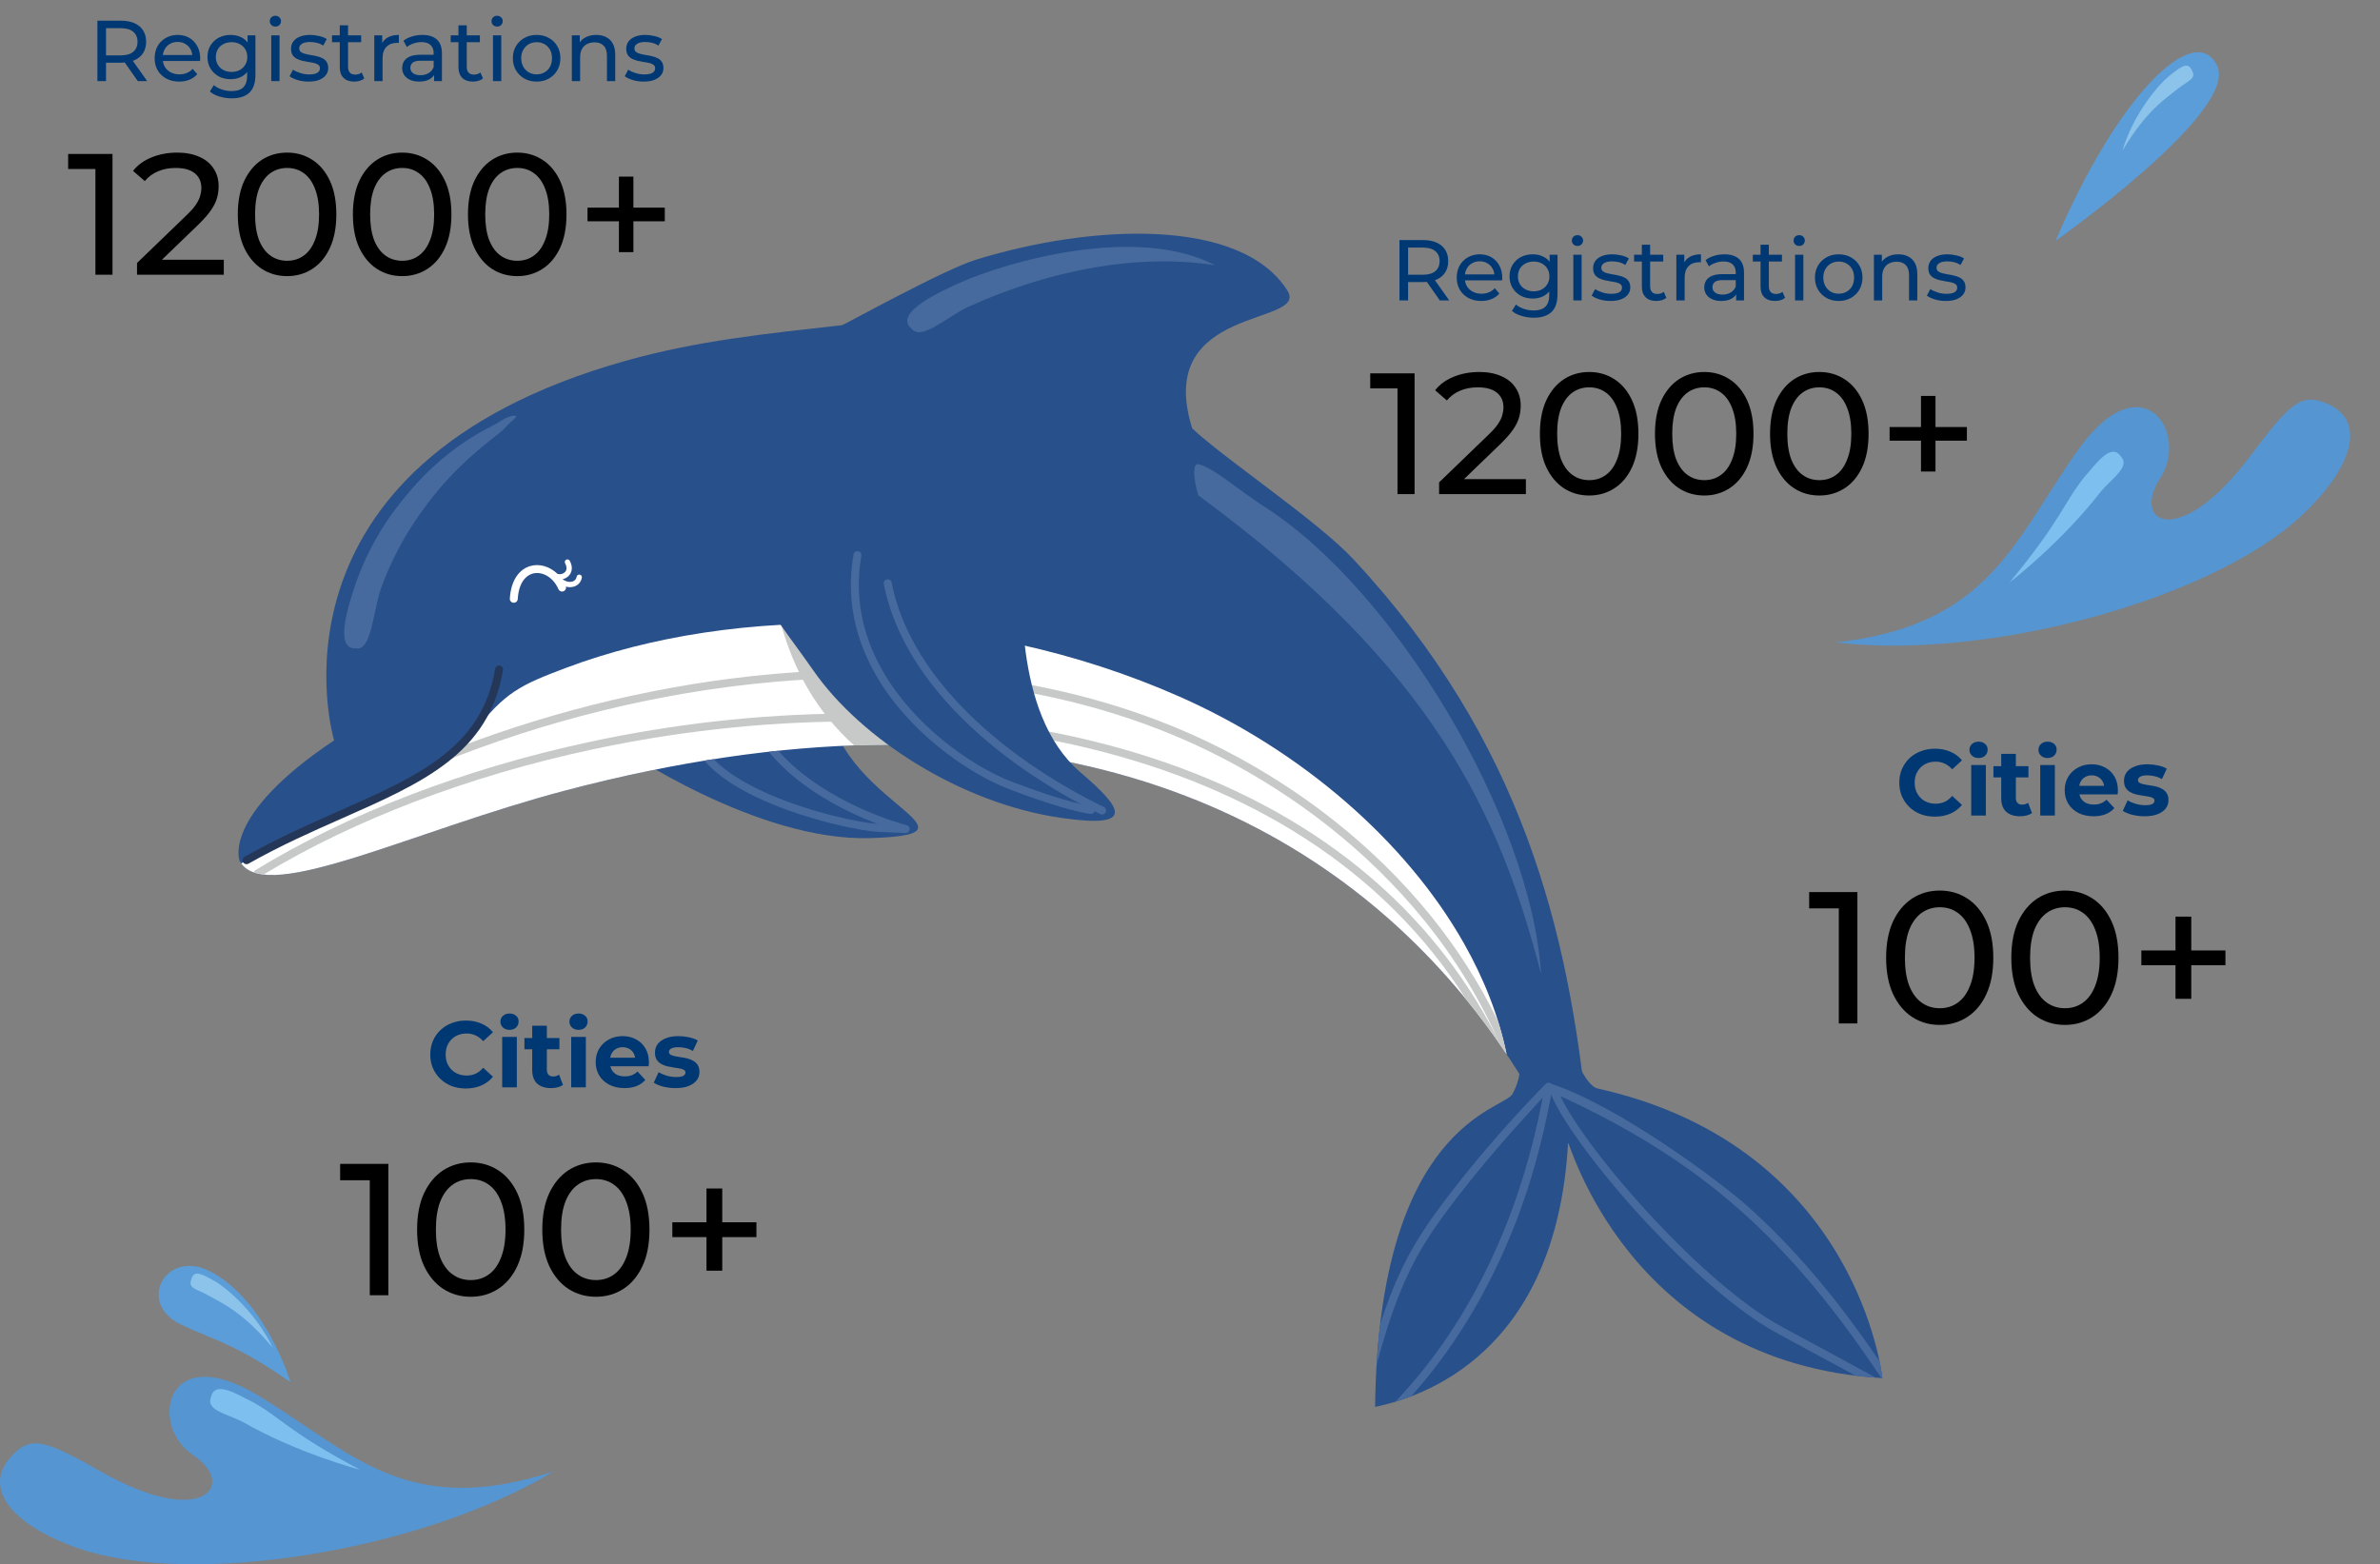 <svg width="499" height="328" viewBox="0 0 499 328" fill="none" xmlns="http://www.w3.org/2000/svg">
<rect x="0" y="0" width="499" height="328" fill="#808080" stroke="none"/>
<path fill-rule="evenodd" clip-rule="evenodd" d="M130.166 156.861C130.166 156.861 158.704 176.481 182.487 175.735C210.183 174.864 171.389 167.412 173.727 143.177L130.166 156.861Z" fill="#28508B"/>
<path fill-rule="evenodd" clip-rule="evenodd" d="M50.251 180.531C50.251 180.531 46.269 171.132 70.047 155.247C70.047 155.247 52.716 97.705 131.171 75.657C146.411 71.375 160.824 69.956 176.547 68.184C176.964 68.138 197.756 56.565 204.68 54.435C229.114 46.916 260.165 45.607 269.89 60.877C274.714 68.452 241.754 63.679 249.965 89.829C256.578 96.092 276.251 109.216 283.703 117.211C319.382 155.491 328.838 195.514 332.779 234.304C333.722 243.578 324.641 235.845 323.896 234.449C296.213 182.47 234.176 135.29 118.534 165.755C85.893 174.355 55.301 190.011 50.251 180.531Z" fill="#28508B"/>
<path fill-rule="evenodd" clip-rule="evenodd" d="M315.878 221.054C312.632 216.197 309.056 211.443 305.13 206.856C271.715 167.811 213.021 140.864 118.531 165.757C86.509 174.192 56.464 189.419 50.568 181.04C61.612 175.449 72.47 170.086 83.425 165.234C86.941 163.677 95.595 158.449 99.321 153.617C105.855 145.145 109.078 143.651 118.599 140.065C154.338 126.607 204.074 126.967 247.327 146.081C272.501 157.204 294.635 176.076 306.944 197.821C311.173 205.291 314.243 213.102 315.878 221.054Z" fill="white"/>
<path fill-rule="evenodd" clip-rule="evenodd" d="M204.319 156.905C196.321 156.199 187.911 155.981 179.081 156.298C171.209 149.252 166.505 140.605 163.783 131.007C164.932 130.944 166.084 130.894 167.24 130.854L204.319 156.905Z" fill="#C7C8C8"/>
<path fill-rule="evenodd" clip-rule="evenodd" d="M314.884 219.592C312.574 216.221 310.103 212.903 307.462 209.657C289.816 181.706 261.292 164.992 228.744 157.016C195.617 148.898 158.328 149.826 124.071 157.171C98.404 162.675 74.451 171.78 55.239 183.378C54.493 183.291 53.812 183.144 53.201 182.929C53.256 182.736 53.383 182.56 53.569 182.446C73.072 170.519 97.518 161.162 123.725 155.543C158.205 148.149 195.756 147.218 229.135 155.399C262.591 163.599 291.864 180.947 309.695 210.099C311.551 213.136 313.283 216.3 314.884 219.592Z" fill="#C7C8C8"/>
<path fill-rule="evenodd" clip-rule="evenodd" d="M315.876 221.054C315.419 220.37 314.957 219.692 314.488 219.014C310.352 209.489 304.979 200.869 298.76 193.167C286.698 178.23 271.452 166.729 255.886 158.725C227.873 144.322 194.8 140.073 162.031 143.005C137.867 145.168 113.875 151.237 92.197 160.022C93.741 158.922 95.262 157.729 96.596 156.51C117.079 148.733 139.409 143.362 161.888 141.351C194.947 138.392 228.335 142.69 256.648 157.248C272.403 165.348 287.838 176.992 300.057 192.125C305.443 198.795 310.203 206.143 314.092 214.162C314.801 216.442 315.401 218.742 315.876 221.054Z" fill="#C7C8C8"/>
<path fill-rule="evenodd" clip-rule="evenodd" d="M288.309 295C298.049 292.974 326.241 284.047 328.768 239.669C328.843 238.349 341.034 285.822 394.668 288.966C394.668 288.966 389.723 240.429 334.946 228.232C329.848 227.097 323.516 200.215 320.692 198.357C299.095 184.149 325.65 214.198 317.112 229.385C315.185 232.814 289.018 235.65 288.309 295Z" fill="#28508B"/>
<path fill-rule="evenodd" clip-rule="evenodd" d="M170.573 140.652C180.505 154.905 201.4 168.43 222.429 171.491C238.383 173.813 235.305 169.456 226.489 161.905C211.762 149.287 214.988 121.523 213.743 120.576C205.308 114.167 185.184 118.141 173.333 119.139C153.483 120.816 159.912 125.355 170.573 140.652Z" fill="#28508B"/>
<path fill-rule="evenodd" clip-rule="evenodd" d="M108.554 125.603C108.527 126.063 108.134 126.412 107.673 126.386C107.216 126.36 106.865 125.965 106.892 125.507C107.043 122.925 107.871 121.1 109.031 119.959C109.834 119.168 110.793 118.706 111.803 118.549C112.797 118.392 113.835 118.535 114.813 118.949C116.364 119.605 117.772 120.95 118.607 122.871C118.79 123.291 118.598 123.781 118.176 123.965C117.755 124.15 117.265 123.956 117.083 123.537C116.425 122.025 115.347 120.979 114.169 120.478C113.475 120.184 112.747 120.082 112.059 120.19C111.39 120.296 110.746 120.609 110.2 121.146C109.313 122.014 108.678 123.473 108.554 125.603Z" fill="white"/>
<path fill-rule="evenodd" clip-rule="evenodd" d="M52.1 181.098C51.699 181.325 51.194 181.185 50.966 180.786C50.739 180.388 50.88 179.88 51.278 179.652C58.087 175.792 64.838 172.809 71.148 170.023C87.62 162.744 101.054 156.812 103.819 140.231C103.896 139.776 104.325 139.472 104.777 139.546C105.23 139.623 105.537 140.052 105.462 140.505C102.547 157.97 88.743 164.069 71.819 171.547C65.534 174.323 58.812 177.293 52.1 181.098Z" fill="#253758"/>
<path fill-rule="evenodd" clip-rule="evenodd" d="M289.364 277.717C290.56 273.982 291.764 270.795 293.039 267.935C296.192 260.854 299.751 255.809 304.612 249.525C314.275 237.034 324.052 227.317 324.08 227.286C324.393 226.952 324.917 226.934 325.252 227.247C325.464 227.445 325.549 227.729 325.503 227.994L325.506 227.995C322.791 243.381 318.598 256.209 312.367 268.471C307.766 277.527 302.248 285.663 295.869 292.782C294.702 293.228 293.59 293.602 292.556 293.915C299.72 286.389 305.857 277.612 310.881 267.721C316.651 256.365 320.726 244.242 323.455 230.136C320.064 233.874 313.001 241.397 305.927 250.542C301.139 256.732 297.636 261.691 294.554 268.613C292.483 273.265 290.592 278.815 288.619 286.226C288.802 283.226 289.051 280.389 289.364 277.717Z" fill="#466A9E"/>
<path fill-rule="evenodd" clip-rule="evenodd" d="M324.712 228.142C324.584 227.703 324.397 227.241 324.837 227.114C339.559 231.878 361.066 248.197 365.993 252.564C375.938 261.383 384.928 271.973 394.072 285.424C394.534 287.655 394.67 288.966 394.67 288.966C394.59 288.961 394.513 288.953 394.434 288.95C384.761 274.37 375.354 263.084 364.892 253.81C353.979 244.134 341.899 236.63 327.158 229.83C329.918 235.658 337.637 245.854 346.805 255.654C355.479 264.927 365.431 273.807 373.678 278.248C383.328 283.444 389.543 286.827 393.265 288.865C391.83 288.756 390.418 288.621 389.041 288.452C385.298 286.413 380.05 283.57 372.891 279.716C364.481 275.187 354.379 266.181 345.594 256.788C335.002 245.466 326.285 233.524 324.712 228.142Z" fill="#466A9E"/>
<path fill-rule="evenodd" clip-rule="evenodd" d="M323.117 204.257C314.524 171.252 301.145 140.541 251.272 103.891C250.631 102.201 249.624 96.931 251.326 97.341C254.507 98.105 259.696 102.791 265.169 106.293C292.42 123.729 321.021 171.369 323.117 204.257Z" fill="#466A9E"/>
<path fill-rule="evenodd" clip-rule="evenodd" d="M200.689 59.53C211.506 54.651 238.466 47.103 254.797 55.631C239.204 53.158 220.725 56.301 202.923 64.374C198.072 66.757 193.121 71.532 191.08 68.879C186.979 65.406 198.676 60.542 200.689 59.53Z" fill="#466A9E"/>
<path fill-rule="evenodd" clip-rule="evenodd" d="M149.639 159.187C152.33 161.973 156.339 164.348 160.703 166.296C169.757 170.338 180.257 172.508 183.976 172.754C177.726 170.371 167.72 165.595 161.177 157.63C161.848 157.557 162.514 157.488 163.181 157.419C172.895 168.475 189.484 172.872 190.082 173.028C190.461 173.116 190.737 173.465 190.72 173.868C190.701 174.328 190.316 174.685 189.856 174.668L184.209 174.431C180.673 174.284 169.535 172.059 160.027 167.812C155.074 165.601 150.538 162.829 147.678 159.496C148.333 159.391 148.985 159.291 149.639 159.187Z" fill="#466A9E"/>
<path fill-rule="evenodd" clip-rule="evenodd" d="M178.947 116.275C179.024 115.822 179.454 115.517 179.907 115.595C180.36 115.672 180.665 116.102 180.588 116.554C178.8 126.808 181.712 135.798 186.597 143.162C193.702 153.874 204.951 161.147 212.069 163.885C224.198 168.55 228.796 169.009 228.808 169.009C229.266 169.059 229.596 169.472 229.545 169.929C229.495 170.386 229.084 170.715 228.627 170.665C228.611 170.665 223.823 170.183 211.476 165.435C204.13 162.609 192.527 155.111 185.209 144.079C180.112 136.397 177.077 127.004 178.947 116.275Z" fill="#466A9E"/>
<path fill-rule="evenodd" clip-rule="evenodd" d="M185.304 122.459C185.217 122.005 185.51 121.569 185.962 121.48C186.414 121.392 186.851 121.687 186.94 122.139C188.816 131.683 194.15 140.238 201.066 147.574C209.897 156.935 221.306 164.306 231.435 169.205C231.849 169.404 232.021 169.902 231.823 170.316C231.623 170.73 231.125 170.903 230.713 170.704C220.43 165.729 208.842 158.242 199.856 148.713C192.738 141.169 187.247 132.341 185.304 122.459Z" fill="#466A9E"/>
<path fill-rule="evenodd" clip-rule="evenodd" d="M118.484 118.122C118.338 117.854 118.437 117.515 118.705 117.369C118.973 117.222 119.311 117.319 119.458 117.588C119.849 118.298 119.952 118.96 119.855 119.535C119.769 120.04 119.529 120.468 119.186 120.797C118.854 121.118 118.426 121.342 117.953 121.445C117.319 121.586 116.601 121.512 115.93 121.173C115.657 121.033 115.548 120.698 115.688 120.425C115.826 120.152 116.161 120.042 116.435 120.182C116.868 120.402 117.321 120.451 117.714 120.363C117.987 120.305 118.232 120.177 118.417 119.997C118.593 119.83 118.716 119.608 118.76 119.349C118.817 119.009 118.743 118.592 118.484 118.122Z" fill="white"/>
<path fill-rule="evenodd" clip-rule="evenodd" d="M120.902 120.929C120.961 120.628 121.252 120.431 121.553 120.488C121.853 120.545 122.051 120.837 121.994 121.137C121.869 121.783 121.555 122.265 121.131 122.593C120.705 122.923 120.175 123.092 119.619 123.115C119.093 123.137 118.539 123.025 118.042 122.794C117.357 122.477 116.764 121.935 116.457 121.207C116.339 120.925 116.471 120.6 116.752 120.481C117.035 120.362 117.36 120.495 117.478 120.775C117.668 121.232 118.055 121.578 118.507 121.787C118.849 121.944 119.224 122.022 119.577 122.007C119.905 121.995 120.212 121.899 120.449 121.716C120.669 121.546 120.836 121.285 120.902 120.929Z" fill="white"/>
<path fill-rule="evenodd" clip-rule="evenodd" d="M74.791 121.76C76.621 116.771 78.678 112.875 81.647 108.466C87.628 100.132 94.127 93.891 103.315 89.231C104.15 88.819 104.857 88.317 105.657 87.86C106.014 87.66 107.985 86.707 108.25 87.391C108.234 87.52 106.766 88.787 106.552 89.006C105.836 89.77 105.274 90.382 104.425 91.025C96.445 97.169 91.259 102.611 85.787 111.152C83.272 115.301 81.474 118.997 79.817 123.551C78.186 128.542 77.825 136.72 74.536 135.942C69.405 136.23 74.091 123.985 74.791 121.76Z" fill="#466A9E"/>
<path d="M293.005 103.609V79.734L294.56 81.434H287.289V78.287H296.586V103.609H293.005ZM301.727 103.609V101.149L312.037 91.201C312.953 90.333 313.628 89.573 314.062 88.922C314.521 88.247 314.822 87.632 314.967 87.077C315.135 86.498 315.22 85.944 315.22 85.413C315.22 84.111 314.762 83.086 313.845 82.338C312.929 81.591 311.59 81.217 309.83 81.217C308.479 81.217 307.262 81.446 306.176 81.904C305.091 82.338 304.151 83.026 303.355 83.966L300.895 81.832C301.86 80.602 303.15 79.662 304.766 79.01C306.406 78.335 308.202 77.998 310.156 77.998C311.916 77.998 313.447 78.287 314.75 78.866C316.052 79.42 317.053 80.228 317.752 81.289C318.476 82.35 318.837 83.605 318.837 85.051C318.837 85.871 318.729 86.679 318.512 87.475C318.295 88.271 317.885 89.115 317.282 90.007C316.679 90.9 315.811 91.9 314.677 93.01L305.489 101.872L304.621 100.462H319.923V103.609H301.727ZM333.207 103.898C331.23 103.898 329.457 103.392 327.89 102.379C326.346 101.366 325.116 99.895 324.2 97.966C323.307 96.036 322.861 93.697 322.861 90.948C322.861 88.199 323.307 85.859 324.2 83.93C325.116 82.001 326.346 80.53 327.89 79.517C329.457 78.504 331.23 77.998 333.207 77.998C335.16 77.998 336.921 78.504 338.488 79.517C340.056 80.53 341.286 82.001 342.178 83.93C343.071 85.859 343.517 88.199 343.517 90.948C343.517 93.697 343.071 96.036 342.178 97.966C341.286 99.895 340.056 101.366 338.488 102.379C336.921 103.392 335.16 103.898 333.207 103.898ZM333.207 100.679C334.533 100.679 335.691 100.317 336.68 99.593C337.693 98.87 338.476 97.785 339.031 96.338C339.61 94.891 339.899 93.094 339.899 90.948C339.899 88.802 339.61 87.005 339.031 85.558C338.476 84.111 337.693 83.026 336.68 82.302C335.691 81.579 334.533 81.217 333.207 81.217C331.881 81.217 330.711 81.579 329.698 82.302C328.685 83.026 327.89 84.111 327.311 85.558C326.756 87.005 326.479 88.802 326.479 90.948C326.479 93.094 326.756 94.891 327.311 96.338C327.89 97.785 328.685 98.87 329.698 99.593C330.711 100.317 331.881 100.679 333.207 100.679ZM357.335 103.898C355.357 103.898 353.585 103.392 352.017 102.379C350.474 101.366 349.244 99.895 348.327 97.966C347.435 96.036 346.989 93.697 346.989 90.948C346.989 88.199 347.435 85.859 348.327 83.93C349.244 82.001 350.474 80.53 352.017 79.517C353.585 78.504 355.357 77.998 357.335 77.998C359.288 77.998 361.049 78.504 362.616 79.517C364.184 80.53 365.414 82.001 366.306 83.93C367.198 85.859 367.644 88.199 367.644 90.948C367.644 93.697 367.198 96.036 366.306 97.966C365.414 99.895 364.184 101.366 362.616 102.379C361.049 103.392 359.288 103.898 357.335 103.898ZM357.335 100.679C358.661 100.679 359.819 100.317 360.807 99.593C361.82 98.87 362.604 97.785 363.159 96.338C363.738 94.891 364.027 93.094 364.027 90.948C364.027 88.802 363.738 87.005 363.159 85.558C362.604 84.111 361.82 83.026 360.807 82.302C359.819 81.579 358.661 81.217 357.335 81.217C356.008 81.217 354.839 81.579 353.826 82.302C352.813 83.026 352.017 84.111 351.438 85.558C350.884 87.005 350.606 88.802 350.606 90.948C350.606 93.094 350.884 94.891 351.438 96.338C352.017 97.785 352.813 98.87 353.826 99.593C354.839 100.317 356.008 100.679 357.335 100.679ZM381.463 103.898C379.485 103.898 377.712 103.392 376.145 102.379C374.602 101.366 373.372 99.895 372.455 97.966C371.563 96.036 371.117 93.697 371.117 90.948C371.117 88.199 371.563 85.859 372.455 83.93C373.372 82.001 374.602 80.53 376.145 79.517C377.712 78.504 379.485 77.998 381.463 77.998C383.416 77.998 385.176 78.504 386.744 79.517C388.311 80.53 389.541 82.001 390.434 83.93C391.326 85.859 391.772 88.199 391.772 90.948C391.772 93.697 391.326 96.036 390.434 97.966C389.541 99.895 388.311 101.366 386.744 102.379C385.176 103.392 383.416 103.898 381.463 103.898ZM381.463 100.679C382.789 100.679 383.946 100.317 384.935 99.593C385.948 98.87 386.732 97.785 387.287 96.338C387.865 94.891 388.155 93.094 388.155 90.948C388.155 88.802 387.865 87.005 387.287 85.558C386.732 84.111 385.948 83.026 384.935 82.302C383.946 81.579 382.789 81.217 381.463 81.217C380.136 81.217 378.967 81.579 377.954 82.302C376.941 83.026 376.145 84.111 375.566 85.558C375.012 87.005 374.734 88.802 374.734 90.948C374.734 93.094 375.012 94.891 375.566 96.338C376.145 97.785 376.941 98.87 377.954 99.593C378.967 100.317 380.136 100.679 381.463 100.679ZM402.763 98.87V83.026H405.801V98.87H402.763ZM396.179 92.395V89.537H412.385V92.395H396.179Z" fill="black"/>
<path d="M293.421 63V50.339H298.358C299.468 50.339 300.414 50.514 301.198 50.864C301.982 51.213 302.585 51.72 303.007 52.383C303.429 53.046 303.64 53.836 303.64 54.752C303.64 55.669 303.429 56.459 303.007 57.122C302.585 57.773 301.982 58.273 301.198 58.623C300.414 58.973 299.468 59.148 298.358 59.148H294.415L295.229 58.316V63H293.421ZM301.885 63L298.666 58.406H300.601L303.857 63H301.885ZM295.229 58.496L294.415 57.61H298.304C299.462 57.61 300.336 57.363 300.927 56.868C301.53 56.362 301.831 55.657 301.831 54.752C301.831 53.848 301.53 53.149 300.927 52.654C300.336 52.16 299.462 51.913 298.304 51.913H294.415L295.229 51.008V58.496ZM310.577 63.108C309.552 63.108 308.648 62.898 307.864 62.475C307.092 62.053 306.49 61.475 306.055 60.739C305.633 60.004 305.422 59.16 305.422 58.207C305.422 57.254 305.627 56.41 306.037 55.675C306.459 54.939 307.032 54.367 307.756 53.956C308.491 53.535 309.317 53.324 310.234 53.324C311.162 53.324 311.982 53.529 312.693 53.938C313.405 54.348 313.959 54.927 314.357 55.675C314.767 56.41 314.972 57.273 314.972 58.261C314.972 58.334 314.966 58.418 314.954 58.514C314.954 58.611 314.948 58.701 314.936 58.786H306.779V57.538H314.032L313.326 57.972C313.338 57.357 313.212 56.808 312.947 56.326C312.681 55.844 312.314 55.47 311.843 55.205C311.385 54.927 310.849 54.788 310.234 54.788C309.631 54.788 309.094 54.927 308.624 55.205C308.154 55.47 307.786 55.85 307.521 56.344C307.255 56.826 307.123 57.381 307.123 58.008V58.297C307.123 58.937 307.267 59.509 307.557 60.016C307.858 60.51 308.274 60.896 308.805 61.173C309.335 61.451 309.944 61.589 310.631 61.589C311.198 61.589 311.711 61.493 312.169 61.3C312.639 61.107 313.049 60.818 313.399 60.432L314.357 61.553C313.923 62.059 313.381 62.445 312.73 62.711C312.09 62.976 311.373 63.108 310.577 63.108ZM321.58 66.617C320.699 66.617 319.843 66.491 319.011 66.238C318.191 65.996 317.522 65.647 317.004 65.189L317.836 63.85C318.282 64.236 318.83 64.537 319.482 64.754C320.133 64.984 320.814 65.098 321.525 65.098C322.659 65.098 323.491 64.833 324.021 64.302C324.552 63.772 324.817 62.964 324.817 61.879V59.853L324.998 57.954L324.908 56.036V53.414H326.554V61.698C326.554 63.386 326.131 64.628 325.287 65.424C324.443 66.219 323.207 66.617 321.58 66.617ZM321.363 62.602C320.434 62.602 319.602 62.409 318.867 62.023C318.143 61.625 317.564 61.077 317.13 60.377C316.708 59.678 316.497 58.87 316.497 57.954C316.497 57.025 316.708 56.217 317.13 55.53C317.564 54.831 318.143 54.288 318.867 53.902C319.602 53.516 320.434 53.324 321.363 53.324C322.183 53.324 322.93 53.492 323.605 53.83C324.281 54.156 324.817 54.662 325.215 55.349C325.625 56.036 325.83 56.905 325.83 57.954C325.83 58.991 325.625 59.853 325.215 60.54C324.817 61.227 324.281 61.746 323.605 62.096C322.93 62.433 322.183 62.602 321.363 62.602ZM321.562 61.083C322.201 61.083 322.767 60.95 323.262 60.685C323.756 60.42 324.142 60.052 324.419 59.582C324.709 59.111 324.853 58.569 324.853 57.954C324.853 57.339 324.709 56.796 324.419 56.326C324.142 55.856 323.756 55.494 323.262 55.241C322.767 54.975 322.201 54.843 321.562 54.843C320.922 54.843 320.35 54.975 319.843 55.241C319.349 55.494 318.957 55.856 318.668 56.326C318.39 56.796 318.252 57.339 318.252 57.954C318.252 58.569 318.39 59.111 318.668 59.582C318.957 60.052 319.349 60.42 319.843 60.685C320.35 60.95 320.922 61.083 321.562 61.083ZM329.871 63V53.414H331.608V63H329.871ZM330.739 51.569C330.402 51.569 330.118 51.461 329.889 51.243C329.672 51.026 329.564 50.761 329.564 50.448C329.564 50.122 329.672 49.851 329.889 49.634C330.118 49.417 330.402 49.308 330.739 49.308C331.077 49.308 331.354 49.417 331.571 49.634C331.8 49.839 331.915 50.098 331.915 50.411C331.915 50.737 331.807 51.014 331.589 51.243C331.372 51.461 331.089 51.569 330.739 51.569ZM337.672 63.108C336.876 63.108 336.117 63 335.393 62.783C334.682 62.566 334.121 62.301 333.711 61.987L334.434 60.612C334.844 60.89 335.351 61.125 335.954 61.318C336.557 61.511 337.172 61.607 337.799 61.607C338.607 61.607 339.185 61.493 339.535 61.264C339.897 61.035 340.078 60.715 340.078 60.305C340.078 60.004 339.969 59.769 339.752 59.6C339.535 59.431 339.246 59.304 338.884 59.22C338.534 59.135 338.142 59.063 337.708 59.003C337.274 58.93 336.84 58.846 336.406 58.75C335.972 58.641 335.574 58.496 335.212 58.316C334.85 58.123 334.561 57.863 334.344 57.538C334.127 57.2 334.018 56.754 334.018 56.199C334.018 55.62 334.181 55.114 334.507 54.68C334.832 54.246 335.291 53.914 335.881 53.685C336.484 53.444 337.196 53.324 338.016 53.324C338.643 53.324 339.276 53.402 339.915 53.559C340.566 53.703 341.097 53.914 341.506 54.192L340.765 55.566C340.331 55.277 339.879 55.078 339.408 54.969C338.938 54.861 338.468 54.807 337.998 54.807C337.238 54.807 336.671 54.933 336.297 55.186C335.924 55.428 335.737 55.741 335.737 56.127C335.737 56.453 335.845 56.706 336.062 56.887C336.291 57.055 336.581 57.188 336.93 57.285C337.292 57.381 337.69 57.465 338.124 57.538C338.558 57.598 338.992 57.682 339.426 57.791C339.861 57.887 340.252 58.026 340.602 58.207C340.964 58.388 341.253 58.641 341.47 58.967C341.699 59.292 341.814 59.726 341.814 60.269C341.814 60.848 341.645 61.348 341.308 61.77C340.97 62.192 340.494 62.524 339.879 62.765C339.264 62.994 338.528 63.108 337.672 63.108ZM347.276 63.108C346.311 63.108 345.564 62.849 345.033 62.331C344.502 61.812 344.237 61.071 344.237 60.106V51.316H345.974V60.034C345.974 60.552 346.1 60.95 346.353 61.227C346.619 61.505 346.992 61.644 347.475 61.644C348.017 61.644 348.47 61.493 348.831 61.191L349.374 62.439C349.109 62.668 348.789 62.837 348.415 62.946C348.054 63.054 347.674 63.108 347.276 63.108ZM342.609 54.843V53.414H348.723V54.843H342.609ZM351.473 63V53.414H353.137V56.018L352.974 55.367C353.24 54.704 353.686 54.198 354.313 53.848C354.94 53.498 355.711 53.324 356.628 53.324V55.006C356.556 54.993 356.483 54.987 356.411 54.987C356.351 54.987 356.29 54.987 356.23 54.987C355.302 54.987 354.566 55.265 354.023 55.819C353.481 56.374 353.209 57.176 353.209 58.225V63H351.473ZM364.012 63V60.974L363.922 60.594V57.14C363.922 56.404 363.705 55.838 363.27 55.44C362.848 55.03 362.209 54.825 361.353 54.825C360.787 54.825 360.232 54.921 359.689 55.114C359.147 55.295 358.688 55.542 358.315 55.856L357.591 54.553C358.086 54.156 358.676 53.854 359.364 53.649C360.063 53.432 360.793 53.324 361.552 53.324C362.867 53.324 363.879 53.643 364.591 54.282C365.302 54.921 365.658 55.898 365.658 57.212V63H364.012ZM360.865 63.108C360.153 63.108 359.526 62.988 358.984 62.747C358.453 62.506 358.043 62.174 357.754 61.752C357.465 61.318 357.32 60.83 357.32 60.287C357.32 59.769 357.44 59.298 357.682 58.876C357.935 58.454 358.339 58.117 358.893 57.863C359.46 57.61 360.22 57.483 361.172 57.483H364.211V58.731H361.245C360.377 58.731 359.792 58.876 359.49 59.166C359.189 59.455 359.038 59.805 359.038 60.215C359.038 60.685 359.225 61.065 359.599 61.354C359.973 61.631 360.491 61.77 361.154 61.77C361.805 61.77 362.372 61.625 362.854 61.336C363.349 61.047 363.705 60.625 363.922 60.07L364.265 61.264C364.036 61.83 363.632 62.283 363.053 62.62C362.475 62.946 361.745 63.108 360.865 63.108ZM372.163 63.108C371.198 63.108 370.451 62.849 369.92 62.331C369.39 61.812 369.124 61.071 369.124 60.106V51.316H370.861V60.034C370.861 60.552 370.987 60.95 371.241 61.227C371.506 61.505 371.88 61.644 372.362 61.644C372.905 61.644 373.357 61.493 373.719 61.191L374.261 62.439C373.996 62.668 373.676 62.837 373.303 62.946C372.941 63.054 372.561 63.108 372.163 63.108ZM367.497 54.843V53.414H373.61V54.843H367.497ZM376.36 63V53.414H378.097V63H376.36ZM377.229 51.569C376.891 51.569 376.608 51.461 376.378 51.243C376.161 51.026 376.053 50.761 376.053 50.448C376.053 50.122 376.161 49.851 376.378 49.634C376.608 49.417 376.891 49.308 377.229 49.308C377.566 49.308 377.843 49.417 378.061 49.634C378.29 49.839 378.404 50.098 378.404 50.411C378.404 50.737 378.296 51.014 378.079 51.243C377.862 51.461 377.578 51.569 377.229 51.569ZM385.518 63.108C384.553 63.108 383.697 62.898 382.949 62.475C382.202 62.053 381.611 61.475 381.177 60.739C380.743 59.992 380.526 59.148 380.526 58.207C380.526 57.254 380.743 56.41 381.177 55.675C381.611 54.939 382.202 54.367 382.949 53.956C383.697 53.535 384.553 53.324 385.518 53.324C386.47 53.324 387.32 53.535 388.068 53.956C388.828 54.367 389.418 54.939 389.84 55.675C390.275 56.398 390.492 57.242 390.492 58.207C390.492 59.16 390.275 60.004 389.84 60.739C389.418 61.475 388.828 62.053 388.068 62.475C387.32 62.898 386.47 63.108 385.518 63.108ZM385.518 61.589C386.133 61.589 386.681 61.451 387.164 61.173C387.658 60.896 388.044 60.504 388.321 59.998C388.599 59.479 388.737 58.882 388.737 58.207C388.737 57.52 388.599 56.929 388.321 56.434C388.044 55.928 387.658 55.536 387.164 55.259C386.681 54.981 386.133 54.843 385.518 54.843C384.903 54.843 384.354 54.981 383.872 55.259C383.389 55.536 383.004 55.928 382.714 56.434C382.425 56.929 382.28 57.52 382.28 58.207C382.28 58.882 382.425 59.479 382.714 59.998C383.004 60.504 383.389 60.896 383.872 61.173C384.354 61.451 384.903 61.589 385.518 61.589ZM398.012 53.324C398.795 53.324 399.483 53.474 400.073 53.776C400.676 54.077 401.147 54.535 401.484 55.15C401.822 55.765 401.991 56.543 401.991 57.483V63H400.254V57.682C400.254 56.754 400.025 56.055 399.567 55.584C399.121 55.114 398.488 54.879 397.668 54.879C397.053 54.879 396.516 54.999 396.058 55.241C395.6 55.482 395.244 55.838 394.991 56.308C394.75 56.778 394.629 57.363 394.629 58.062V63H392.893V53.414H394.557V56L394.286 55.313C394.599 54.686 395.081 54.198 395.733 53.848C396.384 53.498 397.143 53.324 398.012 53.324ZM407.953 63.108C407.157 63.108 406.398 63 405.674 62.783C404.963 62.566 404.402 62.301 403.992 61.987L404.716 60.612C405.126 60.89 405.632 61.125 406.235 61.318C406.838 61.511 407.453 61.607 408.08 61.607C408.888 61.607 409.467 61.493 409.816 61.264C410.178 61.035 410.359 60.715 410.359 60.305C410.359 60.004 410.25 59.769 410.033 59.6C409.816 59.431 409.527 59.304 409.165 59.22C408.815 59.135 408.424 59.063 407.989 59.003C407.555 58.93 407.121 58.846 406.687 58.75C406.253 58.641 405.855 58.496 405.493 58.316C405.132 58.123 404.842 57.863 404.625 57.538C404.408 57.2 404.3 56.754 404.3 56.199C404.3 55.62 404.463 55.114 404.788 54.68C405.114 54.246 405.572 53.914 406.163 53.685C406.766 53.444 407.477 53.324 408.297 53.324C408.924 53.324 409.557 53.402 410.196 53.559C410.847 53.703 411.378 53.914 411.788 54.192L411.046 55.566C410.612 55.277 410.16 55.078 409.69 54.969C409.219 54.861 408.749 54.807 408.279 54.807C407.519 54.807 406.952 54.933 406.579 55.186C406.205 55.428 406.018 55.741 406.018 56.127C406.018 56.453 406.127 56.706 406.344 56.887C406.573 57.055 406.862 57.188 407.212 57.285C407.573 57.381 407.971 57.465 408.405 57.538C408.84 57.598 409.274 57.682 409.708 57.791C410.142 57.887 410.534 58.026 410.883 58.207C411.245 58.388 411.535 58.641 411.752 58.967C411.981 59.292 412.095 59.726 412.095 60.269C412.095 60.848 411.926 61.348 411.589 61.77C411.251 62.192 410.775 62.524 410.16 62.765C409.545 62.994 408.809 63.108 407.953 63.108Z" fill="#003874"/>
<path d="M20.005 57.609V33.734L21.56 35.434H14.289V32.287H23.586V57.609H20.005ZM28.727 57.609V55.149L39.037 45.201C39.953 44.333 40.628 43.573 41.062 42.922C41.52 42.247 41.822 41.632 41.967 41.077C42.136 40.498 42.22 39.944 42.22 39.413C42.22 38.111 41.762 37.086 40.845 36.338C39.929 35.591 38.59 35.217 36.83 35.217C35.48 35.217 34.262 35.446 33.176 35.904C32.091 36.338 31.151 37.026 30.355 37.966L27.895 35.832C28.86 34.602 30.15 33.661 31.766 33.01C33.406 32.335 35.202 31.997 37.156 31.997C38.916 31.997 40.447 32.287 41.75 32.866C43.052 33.42 44.053 34.228 44.752 35.289C45.475 36.35 45.837 37.605 45.837 39.051C45.837 39.871 45.729 40.679 45.512 41.475C45.295 42.271 44.885 43.115 44.282 44.007C43.679 44.9 42.811 45.9 41.677 47.01L32.489 55.872L31.621 54.462H46.922V57.609H28.727ZM60.207 57.898C58.23 57.898 56.457 57.392 54.889 56.379C53.346 55.366 52.116 53.895 51.2 51.965C50.307 50.036 49.861 47.697 49.861 44.948C49.861 42.199 50.307 39.859 51.2 37.93C52.116 36.001 53.346 34.53 54.889 33.517C56.457 32.504 58.23 31.997 60.207 31.997C62.16 31.997 63.921 32.504 65.489 33.517C67.056 34.53 68.286 36.001 69.178 37.93C70.07 39.859 70.517 42.199 70.517 44.948C70.517 47.697 70.07 50.036 69.178 51.965C68.286 53.895 67.056 55.366 65.489 56.379C63.921 57.392 62.16 57.898 60.207 57.898ZM60.207 54.679C61.533 54.679 62.691 54.317 63.68 53.593C64.693 52.87 65.476 51.785 66.031 50.338C66.61 48.891 66.899 47.094 66.899 44.948C66.899 42.801 66.61 41.005 66.031 39.558C65.476 38.111 64.693 37.026 63.68 36.302C62.691 35.579 61.533 35.217 60.207 35.217C58.881 35.217 57.711 35.579 56.698 36.302C55.685 37.026 54.889 38.111 54.311 39.558C53.756 41.005 53.479 42.801 53.479 44.948C53.479 47.094 53.756 48.891 54.311 50.338C54.889 51.785 55.685 52.87 56.698 53.593C57.711 54.317 58.881 54.679 60.207 54.679ZM84.335 57.898C82.357 57.898 80.585 57.392 79.017 56.379C77.474 55.366 76.244 53.895 75.328 51.965C74.435 50.036 73.989 47.697 73.989 44.948C73.989 42.199 74.435 39.859 75.328 37.93C76.244 36.001 77.474 34.53 79.017 33.517C80.585 32.504 82.357 31.997 84.335 31.997C86.288 31.997 88.049 32.504 89.616 33.517C91.184 34.53 92.414 36.001 93.306 37.93C94.198 39.859 94.644 42.199 94.644 44.948C94.644 47.697 94.198 50.036 93.306 51.965C92.414 53.895 91.184 55.366 89.616 56.379C88.049 57.392 86.288 57.898 84.335 57.898ZM84.335 54.679C85.661 54.679 86.819 54.317 87.808 53.593C88.82 52.87 89.604 51.785 90.159 50.338C90.738 48.891 91.027 47.094 91.027 44.948C91.027 42.801 90.738 41.005 90.159 39.558C89.604 38.111 88.82 37.026 87.808 36.302C86.819 35.579 85.661 35.217 84.335 35.217C83.008 35.217 81.839 35.579 80.826 36.302C79.813 37.026 79.017 38.111 78.439 39.558C77.884 41.005 77.606 42.801 77.606 44.948C77.606 47.094 77.884 48.891 78.439 50.338C79.017 51.785 79.813 52.87 80.826 53.593C81.839 54.317 83.008 54.679 84.335 54.679ZM108.463 57.898C106.485 57.898 104.712 57.392 103.145 56.379C101.602 55.366 100.372 53.895 99.455 51.965C98.563 50.036 98.117 47.697 98.117 44.948C98.117 42.199 98.563 39.859 99.455 37.93C100.372 36.001 101.602 34.53 103.145 33.517C104.712 32.504 106.485 31.997 108.463 31.997C110.416 31.997 112.176 32.504 113.744 33.517C115.311 34.53 116.541 36.001 117.434 37.93C118.326 39.859 118.772 42.199 118.772 44.948C118.772 47.697 118.326 50.036 117.434 51.965C116.541 53.895 115.311 55.366 113.744 56.379C112.176 57.392 110.416 57.898 108.463 57.898ZM108.463 54.679C109.789 54.679 110.946 54.317 111.935 53.593C112.948 52.87 113.732 51.785 114.287 50.338C114.865 48.891 115.155 47.094 115.155 44.948C115.155 42.801 114.865 41.005 114.287 39.558C113.732 38.111 112.948 37.026 111.935 36.302C110.946 35.579 109.789 35.217 108.463 35.217C107.136 35.217 105.967 35.579 104.954 36.302C103.941 37.026 103.145 38.111 102.566 39.558C102.012 41.005 101.734 42.801 101.734 44.948C101.734 47.094 102.012 48.891 102.566 50.338C103.145 51.785 103.941 52.87 104.954 53.593C105.967 54.317 107.136 54.679 108.463 54.679ZM129.763 52.87V37.026H132.801V52.87H129.763ZM123.179 46.395V43.537H139.385V46.395H123.179Z" fill="black"/>
<path d="M20.421 17V4.339H25.358C26.468 4.339 27.414 4.514 28.198 4.864C28.982 5.213 29.585 5.72 30.007 6.383C30.429 7.046 30.64 7.836 30.64 8.752C30.64 9.669 30.429 10.459 30.007 11.122C29.585 11.773 28.982 12.273 28.198 12.623C27.414 12.973 26.468 13.148 25.358 13.148H21.415L22.229 12.316V17H20.421ZM28.885 17L25.666 12.406H27.601L30.857 17H28.885ZM22.229 12.496L21.415 11.61H25.304C26.462 11.61 27.336 11.363 27.927 10.868C28.53 10.362 28.831 9.657 28.831 8.752C28.831 7.848 28.53 7.149 27.927 6.654C27.336 6.16 26.462 5.913 25.304 5.913H21.415L22.229 5.008V12.496ZM37.577 17.108C36.552 17.108 35.648 16.898 34.864 16.476C34.093 16.053 33.49 15.475 33.056 14.739C32.633 14.004 32.422 13.159 32.422 12.207C32.422 11.254 32.627 10.41 33.037 9.675C33.459 8.939 34.032 8.366 34.756 7.957C35.491 7.534 36.317 7.323 37.234 7.323C38.162 7.323 38.982 7.528 39.693 7.938C40.405 8.348 40.959 8.927 41.357 9.675C41.767 10.41 41.972 11.273 41.972 12.261C41.972 12.334 41.966 12.418 41.954 12.514C41.954 12.611 41.948 12.701 41.936 12.786H33.779V11.538H41.032L40.326 11.972C40.339 11.357 40.212 10.808 39.947 10.326C39.681 9.844 39.314 9.47 38.843 9.205C38.385 8.927 37.849 8.789 37.234 8.789C36.631 8.789 36.094 8.927 35.624 9.205C35.154 9.47 34.786 9.85 34.52 10.344C34.255 10.826 34.123 11.381 34.123 12.008V12.297C34.123 12.937 34.267 13.509 34.557 14.016C34.858 14.51 35.274 14.896 35.805 15.173C36.335 15.451 36.944 15.589 37.632 15.589C38.198 15.589 38.711 15.493 39.169 15.3C39.639 15.107 40.049 14.818 40.399 14.432L41.357 15.553C40.923 16.059 40.381 16.445 39.73 16.711C39.09 16.976 38.373 17.108 37.577 17.108ZM48.58 20.617C47.699 20.617 46.843 20.491 46.011 20.238C45.191 19.996 44.522 19.647 44.004 19.189L44.836 17.85C45.282 18.236 45.83 18.537 46.481 18.754C47.133 18.983 47.814 19.098 48.525 19.098C49.659 19.098 50.491 18.833 51.021 18.302C51.552 17.772 51.817 16.964 51.817 15.879V13.853L51.998 11.954L51.908 10.037V7.414H53.553V15.698C53.553 17.386 53.132 18.628 52.287 19.424C51.443 20.22 50.207 20.617 48.58 20.617ZM48.363 16.602C47.434 16.602 46.602 16.409 45.867 16.023C45.143 15.625 44.564 15.077 44.13 14.377C43.708 13.678 43.497 12.87 43.497 11.954C43.497 11.025 43.708 10.217 44.13 9.53C44.564 8.831 45.143 8.288 45.867 7.902C46.602 7.516 47.434 7.323 48.363 7.323C49.182 7.323 49.93 7.492 50.605 7.83C51.281 8.155 51.817 8.662 52.215 9.349C52.625 10.037 52.83 10.905 52.83 11.954C52.83 12.991 52.625 13.853 52.215 14.54C51.817 15.227 51.281 15.746 50.605 16.096C49.93 16.433 49.182 16.602 48.363 16.602ZM48.562 15.083C49.201 15.083 49.767 14.95 50.262 14.685C50.756 14.42 51.142 14.052 51.419 13.582C51.709 13.111 51.853 12.569 51.853 11.954C51.853 11.339 51.709 10.796 51.419 10.326C51.142 9.856 50.756 9.494 50.262 9.241C49.767 8.975 49.201 8.843 48.562 8.843C47.922 8.843 47.35 8.975 46.843 9.241C46.349 9.494 45.957 9.856 45.668 10.326C45.39 10.796 45.252 11.339 45.252 11.954C45.252 12.569 45.39 13.111 45.668 13.582C45.957 14.052 46.349 14.42 46.843 14.685C47.35 14.95 47.922 15.083 48.562 15.083ZM56.871 17V7.414H58.608V17H56.871ZM57.739 5.569C57.402 5.569 57.118 5.461 56.889 5.243C56.672 5.026 56.564 4.761 56.564 4.448C56.564 4.122 56.672 3.851 56.889 3.634C57.118 3.417 57.402 3.308 57.739 3.308C58.077 3.308 58.354 3.417 58.571 3.634C58.8 3.839 58.915 4.098 58.915 4.411C58.915 4.737 58.806 5.014 58.59 5.243C58.372 5.461 58.089 5.569 57.739 5.569ZM64.672 17.108C63.876 17.108 63.117 17 62.393 16.783C61.682 16.566 61.121 16.301 60.711 15.987L61.434 14.613C61.844 14.89 62.351 15.125 62.954 15.318C63.557 15.511 64.172 15.607 64.799 15.607C65.606 15.607 66.185 15.493 66.535 15.264C66.897 15.035 67.078 14.715 67.078 14.305C67.078 14.004 66.969 13.768 66.752 13.6C66.535 13.431 66.246 13.304 65.884 13.22C65.534 13.135 65.142 13.063 64.708 13.003C64.274 12.93 63.84 12.846 63.406 12.75C62.972 12.641 62.574 12.496 62.212 12.316C61.85 12.123 61.561 11.863 61.344 11.538C61.127 11.2 61.019 10.754 61.019 10.199C61.019 9.621 61.181 9.114 61.507 8.68C61.832 8.246 62.291 7.914 62.881 7.685C63.484 7.444 64.196 7.323 65.016 7.323C65.643 7.323 66.276 7.402 66.915 7.559C67.566 7.703 68.097 7.914 68.507 8.192L67.765 9.566C67.331 9.277 66.879 9.078 66.408 8.969C65.938 8.861 65.468 8.807 64.998 8.807C64.238 8.807 63.671 8.933 63.297 9.186C62.924 9.428 62.737 9.741 62.737 10.127C62.737 10.453 62.845 10.706 63.062 10.887C63.291 11.055 63.581 11.188 63.931 11.284C64.292 11.381 64.69 11.465 65.124 11.538C65.558 11.598 65.992 11.682 66.427 11.791C66.861 11.887 67.252 12.026 67.602 12.207C67.964 12.388 68.253 12.641 68.47 12.967C68.699 13.292 68.814 13.726 68.814 14.269C68.814 14.848 68.645 15.348 68.308 15.77C67.97 16.192 67.494 16.524 66.879 16.765C66.264 16.994 65.528 17.108 64.672 17.108ZM74.276 17.108C73.311 17.108 72.564 16.849 72.033 16.331C71.502 15.812 71.237 15.071 71.237 14.106V5.316H72.974V14.034C72.974 14.552 73.1 14.95 73.353 15.227C73.619 15.505 73.992 15.643 74.475 15.643C75.017 15.643 75.469 15.493 75.831 15.191L76.374 16.439C76.109 16.668 75.789 16.837 75.415 16.946C75.053 17.054 74.674 17.108 74.276 17.108ZM69.609 8.843V7.414H75.723V8.843H69.609ZM78.473 17V7.414H80.137V10.018L79.974 9.367C80.24 8.704 80.686 8.198 81.313 7.848C81.94 7.498 82.712 7.323 83.628 7.323V9.006C83.555 8.994 83.483 8.987 83.411 8.987C83.351 8.987 83.29 8.987 83.23 8.987C82.302 8.987 81.566 9.265 81.023 9.819C80.481 10.374 80.21 11.176 80.21 12.225V17H78.473ZM91.012 17V14.974L90.922 14.594V11.14C90.922 10.404 90.704 9.838 90.27 9.44C89.848 9.03 89.209 8.825 88.353 8.825C87.787 8.825 87.232 8.921 86.689 9.114C86.147 9.295 85.688 9.542 85.315 9.856L84.591 8.553C85.085 8.155 85.676 7.854 86.364 7.649C87.063 7.432 87.793 7.323 88.552 7.323C89.867 7.323 90.879 7.643 91.591 8.282C92.302 8.921 92.658 9.898 92.658 11.212V17H91.012ZM87.865 17.108C87.153 17.108 86.526 16.988 85.984 16.747C85.453 16.506 85.043 16.174 84.754 15.752C84.465 15.318 84.32 14.83 84.32 14.287C84.32 13.768 84.44 13.298 84.682 12.876C84.935 12.454 85.339 12.117 85.893 11.863C86.46 11.61 87.22 11.483 88.172 11.483H91.211V12.732H88.245C87.376 12.732 86.792 12.876 86.49 13.166C86.189 13.455 86.038 13.805 86.038 14.215C86.038 14.685 86.225 15.065 86.599 15.354C86.973 15.631 87.491 15.77 88.154 15.77C88.805 15.77 89.372 15.625 89.855 15.336C90.349 15.047 90.704 14.625 90.922 14.07L91.265 15.264C91.036 15.83 90.632 16.283 90.053 16.62C89.475 16.946 88.745 17.108 87.865 17.108ZM99.163 17.108C98.198 17.108 97.451 16.849 96.92 16.331C96.39 15.812 96.124 15.071 96.124 14.106V5.316H97.861V14.034C97.861 14.552 97.987 14.95 98.241 15.227C98.506 15.505 98.88 15.643 99.362 15.643C99.905 15.643 100.357 15.493 100.719 15.191L101.261 16.439C100.996 16.668 100.676 16.837 100.303 16.946C99.941 17.054 99.561 17.108 99.163 17.108ZM94.497 8.843V7.414H100.61V8.843H94.497ZM103.36 17V7.414H105.097V17H103.36ZM104.229 5.569C103.891 5.569 103.608 5.461 103.378 5.243C103.161 5.026 103.053 4.761 103.053 4.448C103.053 4.122 103.161 3.851 103.378 3.634C103.608 3.417 103.891 3.308 104.229 3.308C104.566 3.308 104.843 3.417 105.061 3.634C105.29 3.839 105.404 4.098 105.404 4.411C105.404 4.737 105.296 5.014 105.079 5.243C104.862 5.461 104.578 5.569 104.229 5.569ZM112.518 17.108C111.553 17.108 110.697 16.898 109.949 16.476C109.202 16.053 108.611 15.475 108.177 14.739C107.743 13.992 107.526 13.148 107.526 12.207C107.526 11.254 107.743 10.41 108.177 9.675C108.611 8.939 109.202 8.366 109.949 7.957C110.697 7.534 111.553 7.323 112.518 7.323C113.47 7.323 114.32 7.534 115.068 7.957C115.828 8.366 116.418 8.939 116.84 9.675C117.275 10.398 117.492 11.242 117.492 12.207C117.492 13.159 117.275 14.004 116.84 14.739C116.418 15.475 115.828 16.053 115.068 16.476C114.32 16.898 113.47 17.108 112.518 17.108ZM112.518 15.589C113.133 15.589 113.681 15.451 114.164 15.173C114.658 14.896 115.044 14.504 115.321 13.998C115.599 13.479 115.737 12.882 115.737 12.207C115.737 11.52 115.599 10.929 115.321 10.434C115.044 9.928 114.658 9.536 114.164 9.259C113.681 8.981 113.133 8.843 112.518 8.843C111.903 8.843 111.354 8.981 110.872 9.259C110.389 9.536 110.004 9.928 109.714 10.434C109.425 10.929 109.28 11.52 109.28 12.207C109.28 12.882 109.425 13.479 109.714 13.998C110.004 14.504 110.389 14.896 110.872 15.173C111.354 15.451 111.903 15.589 112.518 15.589ZM125.012 7.323C125.795 7.323 126.483 7.474 127.073 7.776C127.676 8.077 128.147 8.535 128.484 9.15C128.822 9.765 128.991 10.543 128.991 11.483V17H127.254V11.682C127.254 10.754 127.025 10.055 126.567 9.584C126.121 9.114 125.488 8.879 124.668 8.879C124.053 8.879 123.516 9 123.058 9.241C122.6 9.482 122.244 9.838 121.991 10.308C121.75 10.778 121.629 11.363 121.629 12.062V17H119.893V7.414H121.557V10L121.286 9.313C121.599 8.686 122.081 8.198 122.733 7.848C123.384 7.498 124.143 7.323 125.012 7.323ZM134.953 17.108C134.157 17.108 133.398 17 132.674 16.783C131.963 16.566 131.402 16.301 130.992 15.987L131.716 14.613C132.126 14.89 132.632 15.125 133.235 15.318C133.838 15.511 134.453 15.607 135.08 15.607C135.888 15.607 136.467 15.493 136.816 15.264C137.178 15.035 137.359 14.715 137.359 14.305C137.359 14.004 137.25 13.768 137.033 13.6C136.816 13.431 136.527 13.304 136.165 13.22C135.815 13.135 135.424 13.063 134.989 13.003C134.555 12.93 134.121 12.846 133.687 12.75C133.253 12.641 132.855 12.496 132.493 12.316C132.132 12.123 131.842 11.863 131.625 11.538C131.408 11.2 131.3 10.754 131.3 10.199C131.3 9.621 131.463 9.114 131.788 8.68C132.114 8.246 132.572 7.914 133.163 7.685C133.766 7.444 134.477 7.323 135.297 7.323C135.924 7.323 136.557 7.402 137.196 7.559C137.847 7.703 138.378 7.914 138.788 8.192L138.046 9.566C137.612 9.277 137.16 9.078 136.69 8.969C136.219 8.861 135.749 8.807 135.279 8.807C134.519 8.807 133.952 8.933 133.579 9.186C133.205 9.428 133.018 9.741 133.018 10.127C133.018 10.453 133.127 10.706 133.344 10.887C133.573 11.055 133.862 11.188 134.212 11.284C134.573 11.381 134.971 11.465 135.405 11.538C135.84 11.598 136.274 11.682 136.708 11.791C137.142 11.887 137.534 12.026 137.883 12.207C138.245 12.388 138.535 12.641 138.752 12.967C138.981 13.292 139.095 13.726 139.095 14.269C139.095 14.848 138.926 15.348 138.589 15.77C138.251 16.192 137.775 16.524 137.16 16.765C136.545 16.994 135.809 17.108 134.953 17.108Z" fill="#003874"/>
<path d="M77.532 271.594V245.623L79.224 247.472H71.315V244.049H81.428V271.594H77.532ZM98.708 271.909C96.557 271.909 94.629 271.358 92.923 270.257C91.244 269.155 89.906 267.554 88.909 265.456C87.939 263.357 87.454 260.812 87.454 257.822C87.454 254.831 87.939 252.286 88.909 250.187C89.906 248.089 91.244 246.488 92.923 245.386C94.629 244.285 96.557 243.734 98.708 243.734C100.833 243.734 102.748 244.285 104.453 245.386C106.158 246.488 107.496 248.089 108.467 250.187C109.438 252.286 109.923 254.831 109.923 257.822C109.923 260.812 109.438 263.357 108.467 265.456C107.496 267.554 106.158 269.155 104.453 270.257C102.748 271.358 100.833 271.909 98.708 271.909ZM98.708 268.407C100.151 268.407 101.41 268.014 102.486 267.226C103.588 266.439 104.44 265.259 105.044 263.685C105.673 262.111 105.988 260.156 105.988 257.822C105.988 255.487 105.673 253.532 105.044 251.958C104.44 250.384 103.588 249.204 102.486 248.417C101.41 247.63 100.151 247.236 98.708 247.236C97.265 247.236 95.993 247.63 94.891 248.417C93.789 249.204 92.923 250.384 92.294 251.958C91.69 253.532 91.389 255.487 91.389 257.822C91.389 260.156 91.69 262.111 92.294 263.685C92.923 265.259 93.789 266.439 94.891 267.226C95.993 268.014 97.265 268.407 98.708 268.407ZM124.955 271.909C122.804 271.909 120.876 271.358 119.17 270.257C117.491 269.155 116.153 267.554 115.157 265.456C114.186 263.357 113.701 260.812 113.701 257.822C113.701 254.831 114.186 252.286 115.157 250.187C116.153 248.089 117.491 246.488 119.17 245.386C120.876 244.285 122.804 243.734 124.955 243.734C127.08 243.734 128.995 244.285 130.7 245.386C132.406 246.488 133.743 248.089 134.714 250.187C135.685 252.286 136.17 254.831 136.17 257.822C136.17 260.812 135.685 263.357 134.714 265.456C133.743 267.554 132.406 269.155 130.7 270.257C128.995 271.358 127.08 271.909 124.955 271.909ZM124.955 268.407C126.398 268.407 127.657 268.014 128.733 267.226C129.835 266.439 130.687 265.259 131.291 263.685C131.92 262.111 132.235 260.156 132.235 257.822C132.235 255.487 131.92 253.532 131.291 251.958C130.687 250.384 129.835 249.204 128.733 248.417C127.657 247.63 126.398 247.236 124.955 247.236C123.512 247.236 122.24 247.63 121.138 248.417C120.036 249.204 119.17 250.384 118.541 251.958C117.937 253.532 117.636 255.487 117.636 257.822C117.636 260.156 117.937 262.111 118.541 263.685C119.17 265.259 120.036 266.439 121.138 267.226C122.24 268.014 123.512 268.407 124.955 268.407ZM148.126 266.439V249.204H151.432V266.439H148.126ZM140.964 259.396V256.287H158.594V259.396H140.964Z" fill="black"/>
<path d="M97.67 228.236C96.607 228.236 95.617 228.066 94.699 227.725C93.794 227.37 93.007 226.872 92.338 226.229C91.669 225.586 91.144 224.832 90.764 223.966C90.396 223.101 90.213 222.15 90.213 221.114C90.213 220.077 90.396 219.126 90.764 218.261C91.144 217.395 91.669 216.641 92.338 215.998C93.02 215.355 93.813 214.863 94.718 214.522C95.624 214.168 96.614 213.991 97.689 213.991C98.883 213.991 99.959 214.201 100.916 214.621C101.887 215.027 102.7 215.631 103.356 216.431L101.31 218.32C100.838 217.782 100.313 217.382 99.736 217.119C99.159 216.844 98.529 216.706 97.847 216.706C97.204 216.706 96.614 216.811 96.076 217.021C95.538 217.231 95.073 217.533 94.679 217.926C94.285 218.32 93.977 218.785 93.754 219.323C93.544 219.861 93.439 220.458 93.439 221.114C93.439 221.769 93.544 222.366 93.754 222.904C93.977 223.442 94.285 223.907 94.679 224.301C95.073 224.694 95.538 224.996 96.076 225.206C96.614 225.416 97.204 225.521 97.847 225.521C98.529 225.521 99.159 225.39 99.736 225.127C100.313 224.852 100.838 224.439 101.31 223.888L103.356 225.777C102.7 226.577 101.887 227.187 100.916 227.606C99.959 228.026 98.876 228.236 97.67 228.236ZM105.292 228V217.414H108.361V228H105.292ZM106.827 215.939C106.263 215.939 105.804 215.775 105.449 215.447C105.095 215.119 104.918 214.712 104.918 214.227C104.918 213.742 105.095 213.335 105.449 213.007C105.804 212.679 106.263 212.515 106.827 212.515C107.391 212.515 107.85 212.673 108.204 212.987C108.558 213.289 108.735 213.683 108.735 214.168C108.735 214.68 108.558 215.106 108.204 215.447C107.863 215.775 107.404 215.939 106.827 215.939ZM115.539 228.157C114.293 228.157 113.322 227.843 112.627 227.213C111.932 226.57 111.584 225.619 111.584 224.36V215.073H114.653V224.321C114.653 224.767 114.771 225.114 115.008 225.363C115.244 225.6 115.565 225.718 115.972 225.718C116.457 225.718 116.87 225.586 117.211 225.324L118.038 227.488C117.723 227.711 117.342 227.882 116.896 228C116.464 228.105 116.011 228.157 115.539 228.157ZM109.951 220.012V217.651H117.29V220.012H109.951ZM119.761 228V217.414H122.83V228H119.761ZM121.295 215.939C120.731 215.939 120.272 215.775 119.918 215.447C119.564 215.119 119.387 214.712 119.387 214.227C119.387 213.742 119.564 213.335 119.918 213.007C120.272 212.679 120.731 212.515 121.295 212.515C121.859 212.515 122.318 212.673 122.673 212.987C123.027 213.289 123.204 213.683 123.204 214.168C123.204 214.68 123.027 215.106 122.673 215.447C122.332 215.775 121.872 215.939 121.295 215.939ZM130.932 228.157C129.725 228.157 128.663 227.921 127.745 227.449C126.84 226.977 126.138 226.334 125.639 225.521C125.141 224.694 124.892 223.757 124.892 222.707C124.892 221.645 125.134 220.707 125.62 219.894C126.118 219.067 126.794 218.425 127.646 217.965C128.499 217.493 129.463 217.257 130.539 217.257C131.575 217.257 132.506 217.48 133.333 217.926C134.172 218.359 134.834 218.989 135.32 219.815C135.805 220.628 136.048 221.605 136.048 222.747C136.048 222.865 136.041 223.002 136.028 223.16C136.015 223.304 136.002 223.442 135.989 223.573H127.39V221.782H134.375L133.195 222.314C133.195 221.763 133.083 221.284 132.86 220.877C132.637 220.471 132.329 220.156 131.936 219.933C131.542 219.697 131.083 219.579 130.558 219.579C130.034 219.579 129.568 219.697 129.161 219.933C128.768 220.156 128.46 220.477 128.237 220.897C128.014 221.304 127.902 221.789 127.902 222.353V222.825C127.902 223.402 128.027 223.914 128.276 224.36C128.538 224.793 128.899 225.127 129.358 225.363C129.83 225.586 130.381 225.698 131.011 225.698C131.575 225.698 132.067 225.613 132.486 225.442C132.919 225.272 133.313 225.016 133.667 224.675L135.3 226.446C134.815 226.997 134.205 227.423 133.47 227.725C132.736 228.013 131.89 228.157 130.932 228.157ZM141.653 228.157C140.747 228.157 139.875 228.052 139.036 227.843C138.209 227.62 137.553 227.344 137.068 227.016L138.091 224.813C138.577 225.114 139.147 225.363 139.803 225.56C140.472 225.744 141.128 225.836 141.771 225.836C142.479 225.836 142.977 225.75 143.266 225.58C143.568 225.409 143.719 225.173 143.719 224.872C143.719 224.622 143.6 224.439 143.364 224.321C143.141 224.189 142.84 224.091 142.459 224.026C142.079 223.96 141.659 223.894 141.2 223.829C140.754 223.763 140.302 223.678 139.842 223.573C139.383 223.455 138.964 223.284 138.583 223.061C138.203 222.838 137.895 222.537 137.658 222.156C137.435 221.776 137.324 221.284 137.324 220.681C137.324 220.012 137.514 219.421 137.895 218.91C138.288 218.398 138.852 217.998 139.587 217.71C140.321 217.408 141.2 217.257 142.223 217.257C142.945 217.257 143.679 217.336 144.427 217.493C145.175 217.651 145.798 217.88 146.296 218.182L145.273 220.366C144.761 220.064 144.243 219.861 143.719 219.756C143.207 219.638 142.708 219.579 142.223 219.579C141.541 219.579 141.043 219.671 140.728 219.854C140.413 220.038 140.256 220.274 140.256 220.563C140.256 220.825 140.367 221.022 140.59 221.153C140.826 221.284 141.134 221.389 141.515 221.468C141.895 221.546 142.308 221.619 142.754 221.684C143.214 221.737 143.673 221.822 144.132 221.94C144.591 222.058 145.004 222.228 145.371 222.451C145.752 222.661 146.06 222.956 146.296 223.337C146.532 223.704 146.65 224.189 146.65 224.793C146.65 225.449 146.453 226.032 146.06 226.544C145.666 227.042 145.096 227.436 144.348 227.725C143.614 228.013 142.715 228.157 141.653 228.157Z" fill="#003874"/>
<path d="M385.532 214.594V188.623L387.224 190.472H379.315V187.049H389.428V214.594H385.532ZM406.708 214.909C404.557 214.909 402.629 214.358 400.923 213.257C399.244 212.155 397.906 210.554 396.909 208.456C395.939 206.357 395.453 203.812 395.453 200.822C395.453 197.831 395.939 195.286 396.909 193.187C397.906 191.089 399.244 189.488 400.923 188.386C402.629 187.285 404.557 186.734 406.708 186.734C408.833 186.734 410.748 187.285 412.453 188.386C414.158 189.488 415.496 191.089 416.467 193.187C417.438 195.286 417.923 197.831 417.923 200.822C417.923 203.812 417.438 206.357 416.467 208.456C415.496 210.554 414.158 212.155 412.453 213.257C410.748 214.358 408.833 214.909 406.708 214.909ZM406.708 211.407C408.151 211.407 409.41 211.014 410.486 210.226C411.588 209.439 412.44 208.259 413.044 206.685C413.673 205.111 413.988 203.156 413.988 200.822C413.988 198.487 413.673 196.532 413.044 194.958C412.44 193.384 411.588 192.204 410.486 191.417C409.41 190.63 408.151 190.236 406.708 190.236C405.265 190.236 403.993 190.63 402.891 191.417C401.789 192.204 400.923 193.384 400.294 194.958C399.69 196.532 399.389 198.487 399.389 200.822C399.389 203.156 399.69 205.111 400.294 206.685C400.923 208.259 401.789 209.439 402.891 210.226C403.993 211.014 405.265 211.407 406.708 211.407ZM432.955 214.909C430.804 214.909 428.876 214.358 427.17 213.257C425.491 212.155 424.153 210.554 423.157 208.456C422.186 206.357 421.701 203.812 421.701 200.822C421.701 197.831 422.186 195.286 423.157 193.187C424.153 191.089 425.491 189.488 427.17 188.386C428.876 187.285 430.804 186.734 432.955 186.734C435.08 186.734 436.995 187.285 438.7 188.386C440.406 189.488 441.743 191.089 442.714 193.187C443.685 195.286 444.17 197.831 444.17 200.822C444.17 203.812 443.685 206.357 442.714 208.456C441.743 210.554 440.406 212.155 438.7 213.257C436.995 214.358 435.08 214.909 432.955 214.909ZM432.955 211.407C434.398 211.407 435.657 211.014 436.733 210.226C437.835 209.439 438.687 208.259 439.291 206.685C439.92 205.111 440.235 203.156 440.235 200.822C440.235 198.487 439.92 196.532 439.291 194.958C438.687 193.384 437.835 192.204 436.733 191.417C435.657 190.63 434.398 190.236 432.955 190.236C431.512 190.236 430.24 190.63 429.138 191.417C428.036 192.204 427.17 193.384 426.541 194.958C425.937 196.532 425.636 198.487 425.636 200.822C425.636 203.156 425.937 205.111 426.541 206.685C427.17 208.259 428.036 209.439 429.138 210.226C430.24 211.014 431.512 211.407 432.955 211.407ZM456.126 209.439V192.204H459.432V209.439H456.126ZM448.964 202.396V199.287H466.594V202.396H448.964Z" fill="black"/>
<path d="M405.67 171.236C404.607 171.236 403.617 171.066 402.699 170.725C401.794 170.37 401.007 169.872 400.338 169.229C399.669 168.586 399.144 167.832 398.764 166.966C398.396 166.101 398.213 165.15 398.213 164.114C398.213 163.077 398.396 162.126 398.764 161.261C399.144 160.395 399.669 159.641 400.338 158.998C401.02 158.355 401.813 157.863 402.718 157.522C403.623 157.168 404.614 156.991 405.689 156.991C406.883 156.991 407.959 157.201 408.916 157.621C409.887 158.027 410.7 158.631 411.356 159.431L409.31 161.32C408.838 160.782 408.313 160.382 407.736 160.119C407.159 159.844 406.529 159.706 405.847 159.706C405.204 159.706 404.614 159.811 404.076 160.021C403.538 160.231 403.073 160.533 402.679 160.926C402.286 161.32 401.977 161.785 401.754 162.323C401.544 162.861 401.439 163.458 401.439 164.114C401.439 164.769 401.544 165.366 401.754 165.904C401.977 166.442 402.286 166.907 402.679 167.301C403.073 167.694 403.538 167.996 404.076 168.206C404.614 168.416 405.204 168.521 405.847 168.521C406.529 168.521 407.159 168.39 407.736 168.127C408.313 167.852 408.838 167.439 409.31 166.888L411.356 168.777C410.7 169.577 409.887 170.187 408.916 170.606C407.959 171.026 406.877 171.236 405.67 171.236ZM413.292 171V160.414H416.361V171H413.292ZM414.827 158.939C414.263 158.939 413.804 158.775 413.449 158.447C413.095 158.119 412.918 157.712 412.918 157.227C412.918 156.742 413.095 156.335 413.449 156.007C413.804 155.679 414.263 155.515 414.827 155.515C415.391 155.515 415.85 155.673 416.204 155.987C416.558 156.289 416.735 156.683 416.735 157.168C416.735 157.68 416.558 158.106 416.204 158.447C415.863 158.775 415.404 158.939 414.827 158.939ZM423.539 171.157C422.293 171.157 421.322 170.843 420.627 170.213C419.932 169.57 419.584 168.619 419.584 167.36V158.073H422.653V167.321C422.653 167.767 422.771 168.114 423.008 168.363C423.244 168.6 423.565 168.718 423.972 168.718C424.457 168.718 424.87 168.586 425.211 168.324L426.038 170.488C425.723 170.711 425.342 170.882 424.896 171C424.464 171.105 424.011 171.157 423.539 171.157ZM417.951 163.012V160.651H425.29V163.012H417.951ZM427.761 171V160.414H430.83V171H427.761ZM429.295 158.939C428.731 158.939 428.272 158.775 427.918 158.447C427.564 158.119 427.387 157.712 427.387 157.227C427.387 156.742 427.564 156.335 427.918 156.007C428.272 155.679 428.731 155.515 429.295 155.515C429.859 155.515 430.318 155.673 430.673 155.987C431.027 156.289 431.204 156.683 431.204 157.168C431.204 157.68 431.027 158.106 430.673 158.447C430.332 158.775 429.872 158.939 429.295 158.939ZM438.932 171.157C437.725 171.157 436.663 170.921 435.745 170.449C434.84 169.977 434.138 169.334 433.639 168.521C433.141 167.694 432.892 166.757 432.892 165.707C432.892 164.645 433.134 163.707 433.62 162.894C434.118 162.067 434.794 161.425 435.646 160.965C436.499 160.493 437.463 160.257 438.539 160.257C439.575 160.257 440.506 160.48 441.333 160.926C442.172 161.359 442.834 161.989 443.32 162.815C443.805 163.628 444.048 164.605 444.048 165.747C444.048 165.865 444.041 166.002 444.028 166.16C444.015 166.304 444.002 166.442 443.989 166.573H435.39V164.782H442.375L441.195 165.314C441.195 164.763 441.083 164.284 440.86 163.877C440.637 163.471 440.329 163.156 439.936 162.933C439.542 162.697 439.083 162.579 438.558 162.579C438.034 162.579 437.568 162.697 437.161 162.933C436.768 163.156 436.46 163.477 436.237 163.897C436.014 164.304 435.902 164.789 435.902 165.353V165.825C435.902 166.402 436.027 166.914 436.276 167.36C436.538 167.793 436.899 168.127 437.358 168.363C437.83 168.586 438.381 168.698 439.011 168.698C439.575 168.698 440.067 168.613 440.486 168.442C440.919 168.272 441.313 168.016 441.667 167.675L443.3 169.446C442.815 169.997 442.205 170.423 441.47 170.725C440.736 171.013 439.89 171.157 438.932 171.157ZM449.653 171.157C448.747 171.157 447.875 171.052 447.036 170.843C446.209 170.62 445.553 170.344 445.068 170.016L446.091 167.813C446.577 168.114 447.147 168.363 447.803 168.56C448.472 168.744 449.128 168.836 449.771 168.836C450.479 168.836 450.977 168.75 451.266 168.58C451.568 168.409 451.719 168.173 451.719 167.872C451.719 167.622 451.6 167.439 451.364 167.321C451.141 167.189 450.84 167.091 450.459 167.026C450.079 166.96 449.659 166.894 449.2 166.829C448.754 166.763 448.302 166.678 447.842 166.573C447.383 166.455 446.964 166.284 446.583 166.061C446.203 165.838 445.895 165.537 445.658 165.156C445.435 164.776 445.324 164.284 445.324 163.681C445.324 163.012 445.514 162.421 445.895 161.91C446.288 161.398 446.852 160.998 447.587 160.71C448.321 160.408 449.2 160.257 450.223 160.257C450.945 160.257 451.679 160.336 452.427 160.493C453.175 160.651 453.798 160.88 454.296 161.182L453.273 163.366C452.761 163.064 452.243 162.861 451.719 162.756C451.207 162.638 450.708 162.579 450.223 162.579C449.541 162.579 449.043 162.671 448.728 162.854C448.413 163.038 448.256 163.274 448.256 163.563C448.256 163.825 448.367 164.022 448.59 164.153C448.826 164.284 449.134 164.389 449.515 164.468C449.895 164.546 450.308 164.619 450.754 164.684C451.214 164.737 451.673 164.822 452.132 164.94C452.591 165.058 453.004 165.228 453.371 165.451C453.752 165.661 454.06 165.956 454.296 166.337C454.532 166.704 454.65 167.189 454.65 167.793C454.65 168.449 454.453 169.032 454.06 169.544C453.666 170.042 453.096 170.436 452.348 170.725C451.614 171.013 450.715 171.157 449.653 171.157Z" fill="#003874"/>
<path fill-rule="evenodd" clip-rule="evenodd" d="M116.107 308.515C85.075 318.678 73.604 304.347 54.106 292.591C34.489 280.762 31.222 299.026 40.504 305.131C49.787 311.234 42.701 320.791 21.166 308.565C9.561 301.978 6.562 300.953 2.526 305.189C-4.194 312.24 3.19 320.111 16.483 324.672C40.542 332.927 88.453 325.178 116.107 308.515Z" fill="#5595D1"/>
<path fill-rule="evenodd" clip-rule="evenodd" d="M384.861 134.702C417.214 131.163 422.26 113.262 435.654 94.396C449.13 75.414 459.107 90.816 452.925 100.263C446.742 109.709 456.895 115.54 471.978 95.399C480.107 84.546 482.466 82.363 487.788 84.576C496.648 88.26 492.882 98.54 482.43 108.234C463.513 125.779 416.599 138.527 384.861 134.702Z" fill="#5595D1"/>
<path fill-rule="evenodd" clip-rule="evenodd" d="M52.725 293.846C58.792 297.104 60.221 300.084 75.475 308.176C75.4 308.159 62.495 304.807 50.748 298.074C47.374 296.401 43.084 295.675 44.251 292.904C45.05 289.308 49.923 292.509 52.725 293.846Z" fill="#7DBFEE"/>
<path fill-rule="evenodd" clip-rule="evenodd" d="M437.137 99.889C432.713 105.303 432.48 108.625 421.323 122.146C421.385 122.101 432.099 113.894 440.509 103.018C443.019 100.135 446.723 97.766 444.632 95.664C442.581 92.654 439.241 97.544 437.137 99.889Z" fill="#7DBFEE"/>
<path fill-rule="evenodd" clip-rule="evenodd" d="M60.908 289.799C48.989 281.601 45.867 281.467 37.974 277.736C28.444 273.233 34.815 261.729 44.148 266.632C55.828 272.767 60.908 289.799 60.908 289.799Z" fill="#5A9DD8"/>
<path fill-rule="evenodd" clip-rule="evenodd" d="M45.016 268.626C47.994 270.346 53.933 275.727 57.165 282.584C50.808 274.927 46.466 273.224 43.5 271.531C41.173 270.251 39.413 270.167 40.099 268.303C40.639 265.861 43.067 267.601 45.016 268.626Z" fill="#8CC3EB"/>
<path fill-rule="evenodd" clip-rule="evenodd" d="M431 50.475C443.867 20.232 460.044 4.15 464.823 13.721C469.603 23.293 431 50.475 431 50.475Z" fill="#5A9DD8"/>
<path fill-rule="evenodd" clip-rule="evenodd" d="M454.806 15.921C452.144 18.098 447.128 24.349 444.992 31.61C450.074 23.053 454.079 20.671 456.733 18.524C458.824 16.886 460.538 16.515 459.584 14.8C458.684 12.492 456.565 14.596 454.806 15.921Z" fill="#8CC3EB"/>
</svg>
